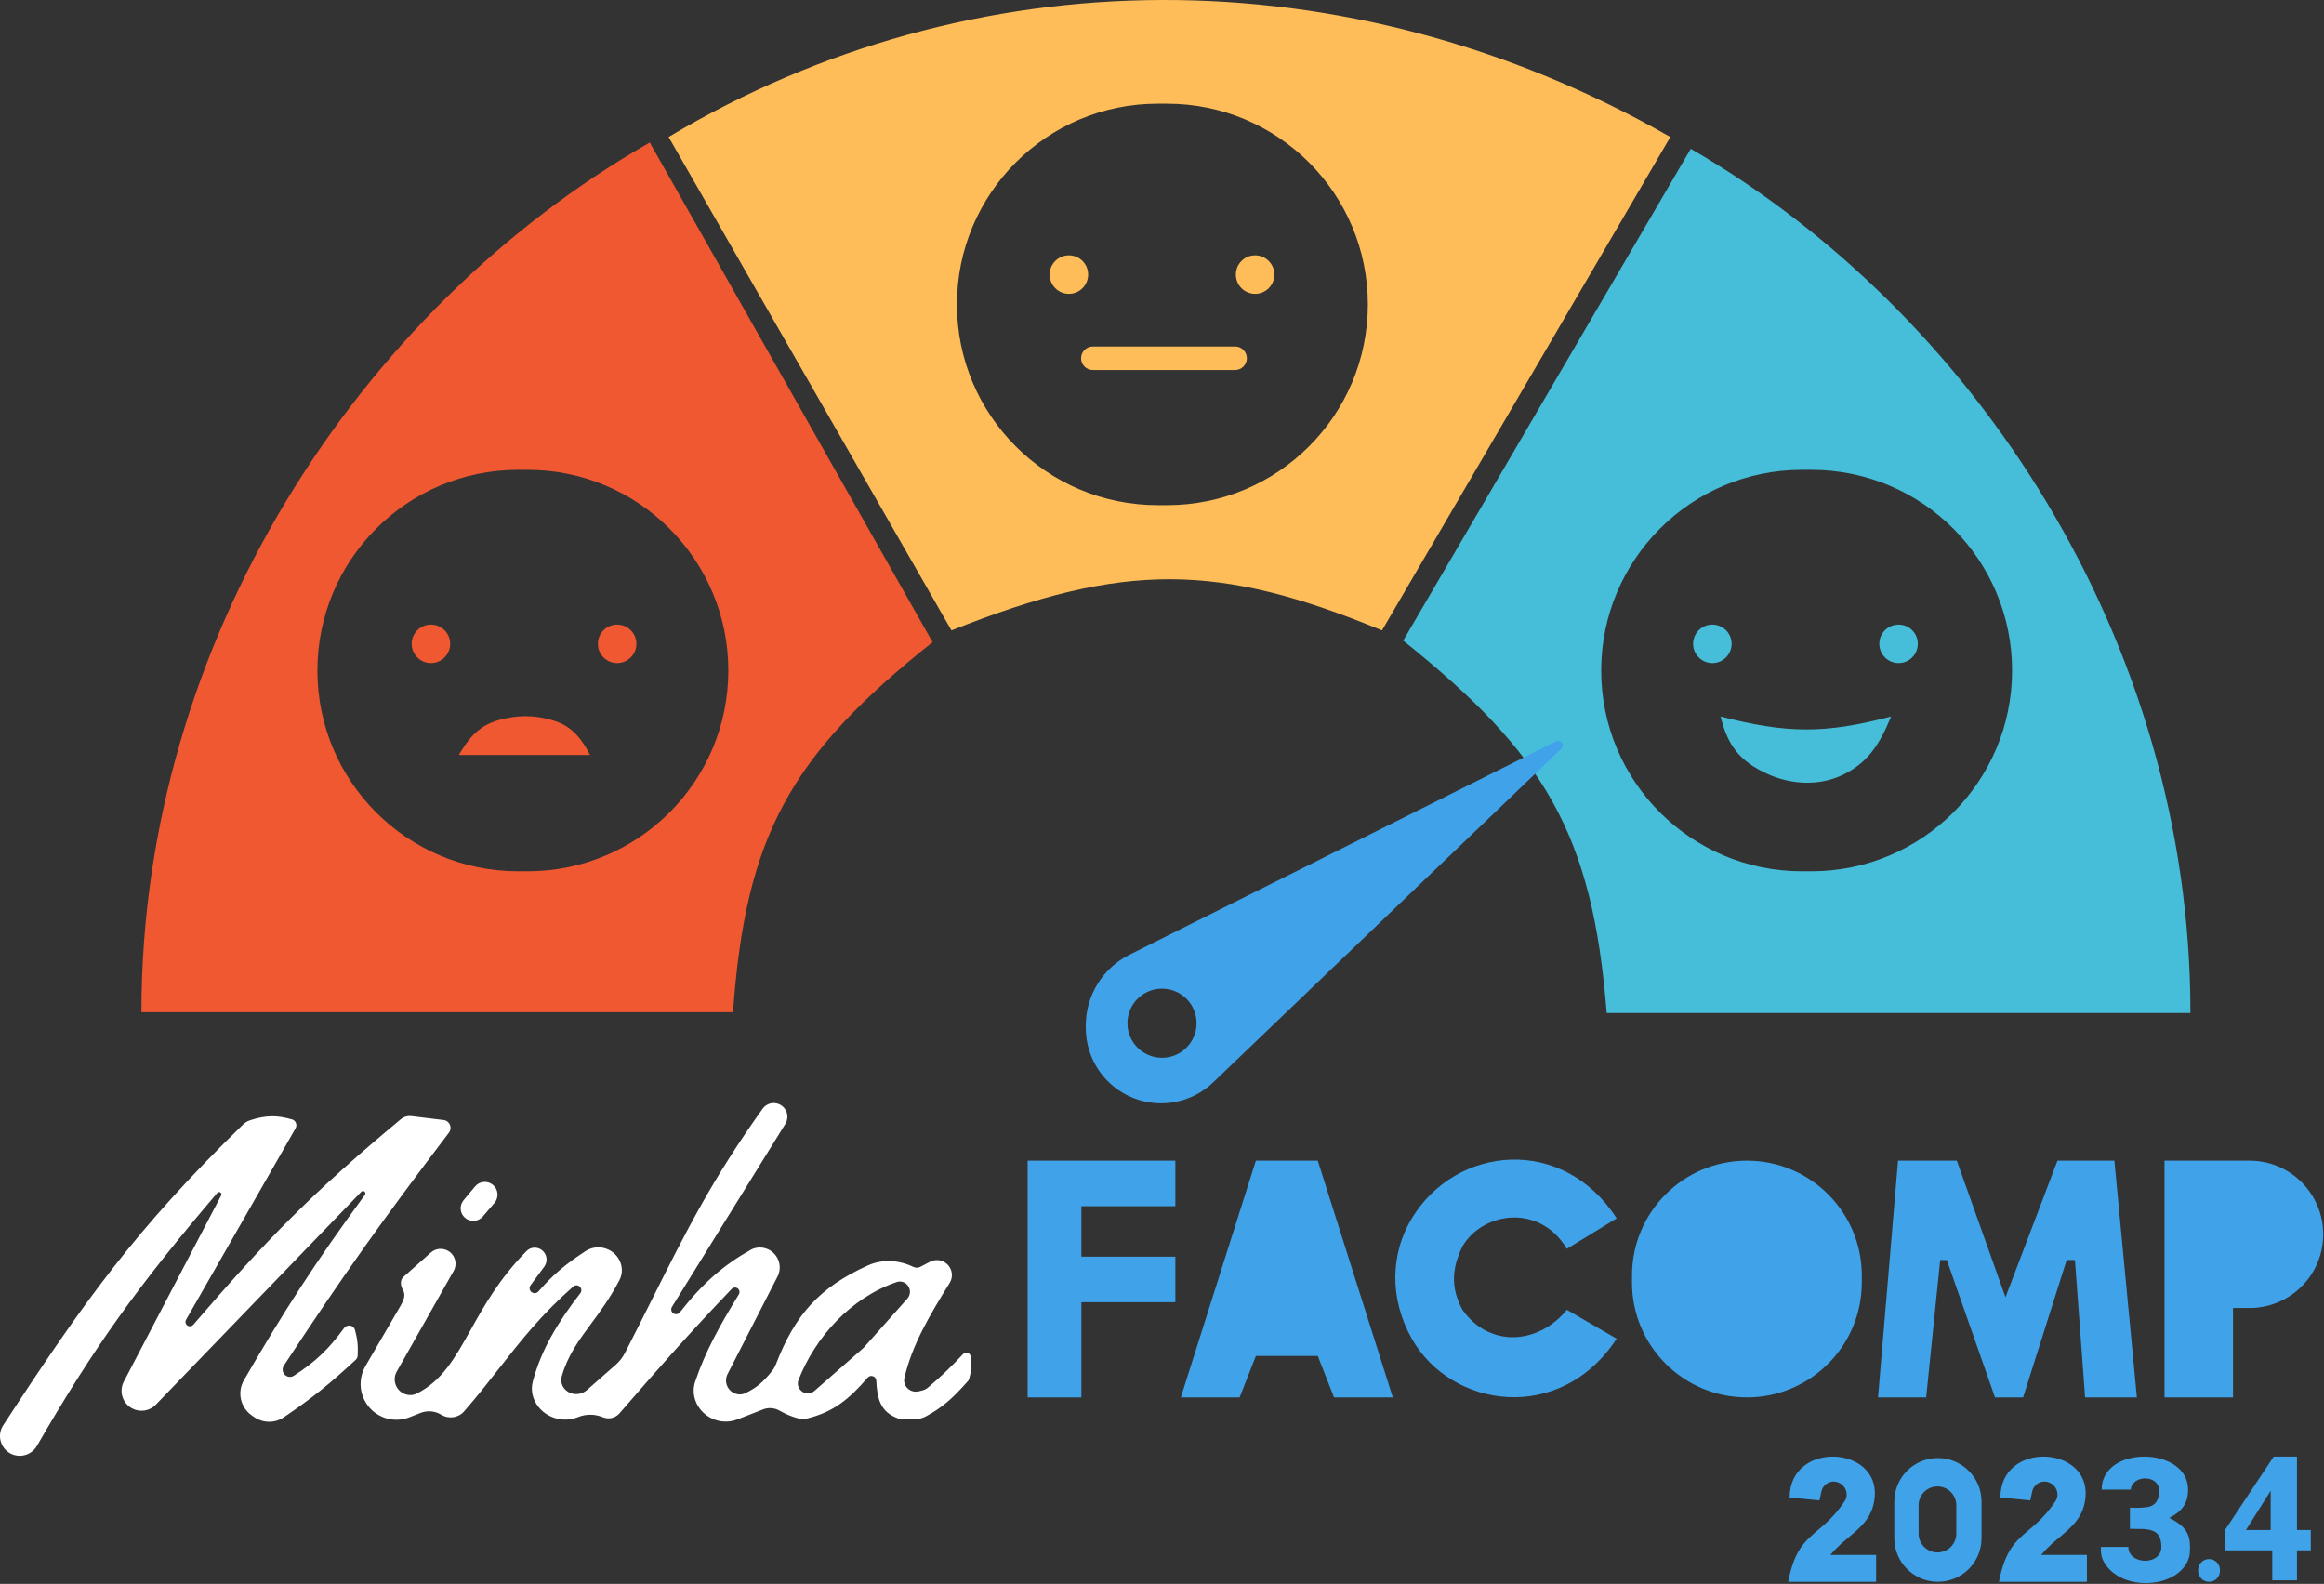 <svg width="1479" height="1008" viewBox="0 0 1479 1008" fill="none" xmlns="http://www.w3.org/2000/svg">
<rect x="0" y="0" width="1479" height="1008" fill="#333333" stroke="none"/>
<g id="logo-minhafacomp-svg">
<g id="ilustracao">
<path id="Exclude" fill-rule="evenodd" clip-rule="evenodd" d="M90 644.19H466.5C474.483 532.216 502.712 480.776 593.5 408.69L413.5 90.69C227.5 197.19 90 408.69 90 644.19ZM329.75 554.5H335.75C406.304 554.5 463.5 497.304 463.5 426.75C463.5 356.196 406.304 299 335.75 299H329.75C259.196 299 202 356.196 202 426.75C202 497.304 259.196 554.5 329.75 554.5ZM262 409.75C262 402.984 267.485 397.5 274.25 397.5C281.015 397.5 286.5 402.984 286.5 409.75C286.5 416.516 281.015 422 274.25 422C267.485 422 262 416.516 262 409.75ZM392.75 397.5C385.984 397.5 380.5 402.984 380.5 409.75C380.5 416.516 385.984 422 392.75 422C399.516 422 405 416.516 405 409.75C405 402.984 399.516 397.5 392.75 397.5ZM292 480.5H375.5C367.591 465.204 359.796 458.957 342.367 456.378C337.156 455.607 331.84 455.601 326.625 456.347C308.409 458.955 300.779 465.436 292 480.5Z" fill="#F05831"/>
<path id="Exclude_2" fill-rule="evenodd" clip-rule="evenodd" d="M425.5 87.19L605.5 401.19C715.787 357.292 775.702 358.327 879.5 401.19L1063 87.19C857.5 -30.31 618 -27.81 425.5 87.19ZM736.75 321.5H742.75C813.304 321.5 870.5 264.304 870.5 193.75C870.5 123.196 813.304 66 742.75 66H736.75C666.196 66 609 123.196 609 193.75C609 264.304 666.196 321.5 736.75 321.5ZM668 174.75C668 167.984 673.485 162.5 680.25 162.5C687.016 162.5 692.5 167.984 692.5 174.75C692.5 181.515 687.016 187 680.25 187C673.485 187 668 181.515 668 174.75ZM798.75 162.5C791.984 162.5 786.5 167.984 786.5 174.75C786.5 181.515 791.984 187 798.75 187C805.516 187 811 181.515 811 174.75C811 167.984 805.516 162.5 798.75 162.5ZM695.5 235.5H786C790.142 235.5 793.5 232.142 793.5 228C793.5 223.858 790.142 220.5 786 220.5H695.5C691.358 220.5 688 223.858 688 228C688 232.142 691.358 235.5 695.5 235.5Z" fill="#FEBD59"/>
<path id="Exclude_3" fill-rule="evenodd" clip-rule="evenodd" d="M893 407.69C982.611 479.548 1013.48 530.13 1022.5 644.69H1394C1394 407.69 1256.5 199.19 1076 94.69L893 407.69ZM1146.75 554.5H1152.75C1223.3 554.5 1280.5 497.304 1280.5 426.75C1280.5 356.196 1223.3 299 1152.75 299H1146.75C1076.2 299 1019 356.196 1019 426.75C1019 497.304 1076.2 554.5 1146.75 554.5ZM1077.5 409.75C1077.5 402.984 1082.98 397.5 1089.75 397.5C1096.52 397.5 1102 402.984 1102 409.75C1102 416.516 1096.52 422 1089.75 422C1082.98 422 1077.5 416.516 1077.5 409.75ZM1208.25 397.5C1201.48 397.5 1196 402.984 1196 409.75C1196 416.516 1201.48 422 1208.25 422C1215.02 422 1220.5 416.516 1220.5 409.75C1220.5 402.984 1215.02 397.5 1208.25 397.5ZM1095 456C1137.35 466.854 1161.15 467.12 1203.5 456C1195.73 475.064 1187.81 485.676 1173.33 492.866C1158.23 500.363 1140.08 499.527 1124.74 492.529C1107.34 484.591 1099.47 474.541 1095 456Z" fill="#46BED9"/>
<path id="ponteiro" fill-rule="evenodd" clip-rule="evenodd" d="M718.815 607.587L990.332 471.775C991.588 471.147 993.114 471.507 993.956 472.631C994.838 473.806 994.703 475.455 993.642 476.472L772.073 688.843C758.611 701.746 738.886 705.668 721.513 698.895C703.114 691.723 691 673.998 691 654.251V652.601C691 633.54 701.768 616.114 718.815 607.587ZM739.501 673.19C727.351 673.19 717.501 663.34 717.501 651.19C717.501 639.04 727.351 629.19 739.501 629.19C751.651 629.19 761.501 639.04 761.501 651.19C761.501 663.34 751.651 673.19 739.501 673.19Z" fill="#40A3EA"/>
</g>
<path id="logo-minha" fill-rule="evenodd" clip-rule="evenodd" d="M274.144 797.178L256.76 812.63C254.338 814.783 254.943 818.428 256.548 821.243C258.051 823.879 257.339 826.67 255.003 830.858L232.578 869.392C225.657 881.284 230.801 896.551 243.508 901.829C248.957 904.093 255.072 904.149 260.562 901.988L267.617 899.21C271.952 897.503 276.836 897.927 280.812 900.356C285.566 903.26 291.732 902.39 295.389 898.187C303.86 888.453 310.976 879.369 317.886 870.547C331.43 853.257 344.185 836.974 364.813 818.772C366.036 817.692 367.897 817.752 369.051 818.906C370.165 820.02 370.269 821.79 369.306 823.036C354.768 841.835 344.455 859.069 339.096 879.123C336.633 888.339 341.922 897.56 350.6 901.522C355.97 903.973 362.106 904.136 367.598 901.972L368 901.814C372.828 899.912 378.192 899.878 383.044 901.718L383.977 902.072C387.598 903.445 391.697 902.406 394.235 899.482C420.096 869.69 436.833 850.532 465.646 820.282C466.46 819.427 467.721 819.145 468.817 819.583C470.481 820.249 471.141 822.256 470.205 823.785C458.231 843.33 448.81 860.119 442.385 879.392C439.71 887.416 443.041 896.068 449.947 900.952C455.601 904.951 462.885 905.842 469.336 903.322L485.664 896.944C489.041 895.625 492.817 895.934 495.99 897.688C499.978 899.892 503.362 901.489 508.011 902.682C509.971 903.185 512.035 903.16 513.998 902.669C530.496 898.545 540.477 890.355 552.17 876.758C554.002 874.627 557.552 875.882 557.677 878.69C558.199 890.435 560.438 898.717 571.591 902.736C572.841 903.187 574.178 903.358 575.507 903.358H581.235C584.042 903.358 586.824 902.723 589.291 901.386C599.258 895.988 605.776 890.557 616.067 878.855C616.352 878.531 616.569 878.142 616.688 877.727C618.382 871.811 618.571 867.866 617.734 863.168C617.319 860.84 614.413 860.131 612.798 861.859C605.022 870.181 599.4 875.622 590.385 883.202C589.479 883.964 588.409 884.511 587.263 884.807L584.901 885.417C579.433 886.828 574.292 882.274 575.591 876.777C580.591 855.624 591.451 837.371 604.351 816.497C607.356 811.634 605.445 805.242 600.261 802.835C597.576 801.588 594.465 801.658 591.839 803.024L585.686 806.223C584.313 806.937 582.683 806.96 581.29 806.285C572.162 801.859 561.541 801.163 552.298 805.344C521.582 819.24 505.988 836.653 493.829 868.181C493.276 869.615 492.54 870.988 491.592 872.197C485.488 879.985 480.969 883.45 474.327 886.637C471.935 887.785 469.139 887.646 466.788 886.419C462.479 884.171 460.79 878.869 463.005 874.543L494.823 812.404C498.347 805.522 494.951 797.116 487.636 794.614C484.358 793.492 480.749 793.739 477.725 795.43C460.588 805.018 447.277 816.587 432.677 835.201C431.717 836.424 429.997 836.754 428.664 835.954C427.201 835.076 426.739 833.171 427.638 831.72L499.775 715.296C502.545 710.825 500.75 704.937 495.956 702.772C492.197 701.075 487.757 702.246 485.357 705.6C453.275 750.44 436.73 783.461 414.878 827.072C409.585 837.638 403.979 848.825 397.766 860.952C396.28 863.853 394.245 866.462 391.795 868.612L373.501 884.666C371.877 886.091 369.846 886.967 367.695 887.168C361.176 887.779 355.699 882.164 357.514 875.873C361.392 862.43 368.304 853.088 376.114 842.532C381.951 834.643 388.289 826.076 394.238 814.613C397.564 808.204 395.196 800.448 389.214 796.406C384.227 793.036 377.694 792.914 372.662 796.215C360.829 803.978 352.681 810.343 342.7 821.87C341.707 823.017 340.046 823.336 338.714 822.609C337.016 821.683 336.527 819.471 337.675 817.915L346.357 806.152C348.902 802.705 348.098 797.837 344.581 795.39C341.623 793.333 337.607 793.627 335.079 796.194C317.709 813.835 307.914 831.359 299.402 846.588C289.509 864.29 281.348 878.891 265.038 886.971C263.098 887.932 260.868 888.074 258.768 887.549C252.348 885.944 249.223 878.665 252.48 872.905L288.668 808.909C291.309 804.239 289.543 798.31 284.778 795.845C281.299 794.046 277.071 794.575 274.144 797.178ZM154.454 715.854C86.487 782.204 53.646 827.969 2.039 907.086C-1.412 912.377 -0.393 919.421 4.42 923.512C10.43 928.62 19.604 926.984 23.544 920.151C59.09 858.519 87.171 819.091 138.308 759.172C138.719 758.691 139.399 758.516 139.986 758.751C140.798 759.076 141.151 760.031 140.746 760.806L78.811 879.252C75.592 885.407 77.922 893.007 84.038 896.3C89.044 898.995 95.232 898.031 99.18 893.94L229.938 758.462C230.523 757.855 231.492 757.847 232.088 758.443C232.615 758.969 232.671 759.81 232.231 760.41C200.145 804.146 180.157 835.301 155.21 878.434C150.819 886.027 152.99 895.71 160.169 900.751L161.59 901.749C167.276 905.741 174.841 905.891 180.597 902.001C198.946 889.602 210.202 880.378 226.356 865.422C227.091 864.742 227.552 863.801 227.612 862.801C227.99 856.399 227.4 851.784 225.89 846.345C225.015 843.194 220.87 842.62 218.933 845.254C209.348 858.292 201.519 866.152 187.011 875.571C185.757 876.385 184.181 876.529 182.793 875.974C180.059 874.88 179.02 871.544 180.638 869.084C218.847 810.965 243.347 776.613 285.712 720.817C288.048 717.74 286.176 713.273 282.34 712.808L261.846 710.324C259.393 710.026 256.905 710.766 255.005 712.346C198.418 759.413 169.39 789.179 123.013 843.101C122.142 844.114 120.664 844.392 119.496 843.743C118.124 842.981 117.64 841.245 118.419 839.883L188.083 718.089C189.336 715.899 188.276 713.097 185.849 712.408C176.137 709.653 169.306 709.685 159.19 712.945C157.412 713.518 155.79 714.55 154.454 715.854ZM314.675 765.574L307.281 774.201C304.375 777.591 299.261 777.958 295.9 775.018C292.621 772.148 292.23 767.186 295.02 763.838L302.294 755.11C305.168 751.661 310.297 751.205 313.734 754.092C317.186 756.992 317.609 762.151 314.675 765.574ZM570.711 815.907C541.431 825.886 518.837 850.963 508.161 878.258C507.405 880.191 507.715 882.367 508.912 884.062C511.099 887.16 515.487 887.681 518.338 885.181L549.503 857.858L577.446 826.476C579.929 823.687 579.583 819.391 576.685 817.037C575.007 815.673 572.758 815.21 570.711 815.907Z" fill="#FFF"/>
<g id="logo-facomp">
<g id="Vector 207">
<path d="M688.194 889.317H654V738.674H748.003V767.644H688.194V799.774H748.003V828.744H688.194V889.317Z" fill="#40A3EA"/>
<path d="M788.896 889.317H751.492L799.243 738.674H838.637L886.388 889.317H848.983L838.637 862.948H799.243L788.896 889.317Z" fill="#40A3EA"/>
<path d="M1184.85 816.194V811.797C1184.85 771.412 1152.11 738.674 1111.73 738.674C1071.34 738.674 1038.6 771.412 1038.6 811.797V816.194C1038.6 856.579 1071.34 889.317 1111.73 889.317C1152.11 889.317 1184.85 856.579 1184.85 816.194Z" fill="#40A3EA"/>
<path d="M1207.91 738.674L1195.18 889.317H1225.82L1234.74 801.881H1238.95L1269.62 889.317H1287.51L1315.23 801.881H1320.49L1326.96 889.317H1359.92L1345.59 738.674L1309.38 738.674L1276.3 825.583L1245.32 738.674H1207.91Z" fill="#40A3EA"/>
<path d="M1377.5 738.674V889.317H1421.1V832.431H1431.62C1457.51 832.431 1478.5 811.443 1478.5 785.552C1478.5 759.662 1457.51 738.674 1431.62 738.674H1377.5Z" fill="#40A3EA"/>
</g>
<path id="Vector 135" d="M1028.85 775.379L997.149 794.781C979.768 765.677 943.47 771.294 930.688 793.249C924.043 807.035 923.02 819.29 930.688 833.586C948.071 858.095 979.256 855.542 997.149 833.586L1028.85 851.968C993.06 906.601 923.532 896.389 898.48 851.968C884.082 826.438 884.885 797.845 898.48 775.379C926.598 728.914 994.593 722.277 1028.85 775.379Z" fill="#40A3EA"/>
</g>
<g id="semestre-2023-4">
<path id="Exclude_4" fill-rule="evenodd" clip-rule="evenodd" d="M1193.97 1006.69H1138C1141.87 986.553 1148.63 980.824 1156.98 973.743C1162.12 969.382 1167.87 964.507 1173.92 955.437C1176.92 950.944 1174.51 945.002 1169.39 943.293C1164.97 941.82 1160.24 944.486 1159.21 949.031L1157.89 954.881L1138.93 953.031C1138.93 916.949 1196.29 919.725 1193.05 953.031C1191.84 965.405 1184.78 971.373 1176.77 978.139C1172.82 981.471 1168.65 984.996 1164.83 989.575H1193.97V1006.69ZM1261.05 978.936V955.68C1261.05 940.352 1248.62 927.925 1233.29 927.925C1217.96 927.925 1205.54 940.352 1205.54 955.68V978.936C1205.54 994.264 1217.96 1006.69 1233.29 1006.69C1248.62 1006.69 1261.05 994.264 1261.05 978.936ZM1272.15 1006.69H1328.12V989.575H1298.98C1302.8 984.996 1306.97 981.471 1310.92 978.139C1318.93 971.373 1325.99 965.405 1327.2 953.031C1330.44 919.725 1273.07 916.949 1273.07 953.031L1292.04 954.881L1293.36 949.031C1294.39 944.486 1299.12 941.82 1303.54 943.293C1308.66 945.002 1311.07 950.944 1308.07 955.437C1302.02 964.507 1296.27 969.382 1291.13 973.743C1282.78 980.824 1276.02 986.553 1272.15 1006.69ZM1398.9 999.752V999.163C1398.9 995.331 1402 992.225 1405.84 992.225C1409.67 992.225 1412.78 995.331 1412.78 999.163V999.752C1412.78 1003.58 1409.67 1006.69 1405.84 1006.69C1402 1006.69 1398.9 1003.58 1398.9 999.752ZM1245 976V958C1245 951.373 1239.63 946 1233 946C1226.37 946 1221 951.373 1221 958V976C1221 982.627 1226.37 988 1233 988C1239.63 988 1245 982.627 1245 976Z" fill="#40A3EA"/>
<path id="num-quatro" fill-rule="evenodd" clip-rule="evenodd" d="M1446.07 1005.77H1461.8V986.673H1470.59V973.721H1461.8V927H1446.99L1416 973.721V986.673H1446.07V1005.77ZM1445.07 973.721V948.742L1429.34 973.721H1445.07Z" fill="#40A3EA"/>
<path id="num-tres" d="M1356 948.001H1337.5C1337.5 919.502 1392.5 920.502 1392.5 948.001C1392.5 957.002 1388.34 962.1 1380.5 966.001C1392.5 972.002 1394.5 977.502 1393.5 989.501C1389.23 1011.35 1348.86 1014.25 1338.4 993.057C1337.28 990.788 1337 988.216 1337 985.685V984.501H1354.5C1354.5 996.002 1375.5 996.502 1375.5 984.501C1375.5 982.063 1375.12 979.926 1374.32 978.169C1371.88 972.752 1364.51 973.001 1358.57 973.001H1355.5V959.501C1360.23 959.707 1362.87 959.681 1367.5 959.001C1373 957.502 1374.26 953.002 1374 948.001C1373.5 938.502 1357 938.502 1356 948.001Z" fill="#40A3EA"/>
</g>
</g>
</svg>
